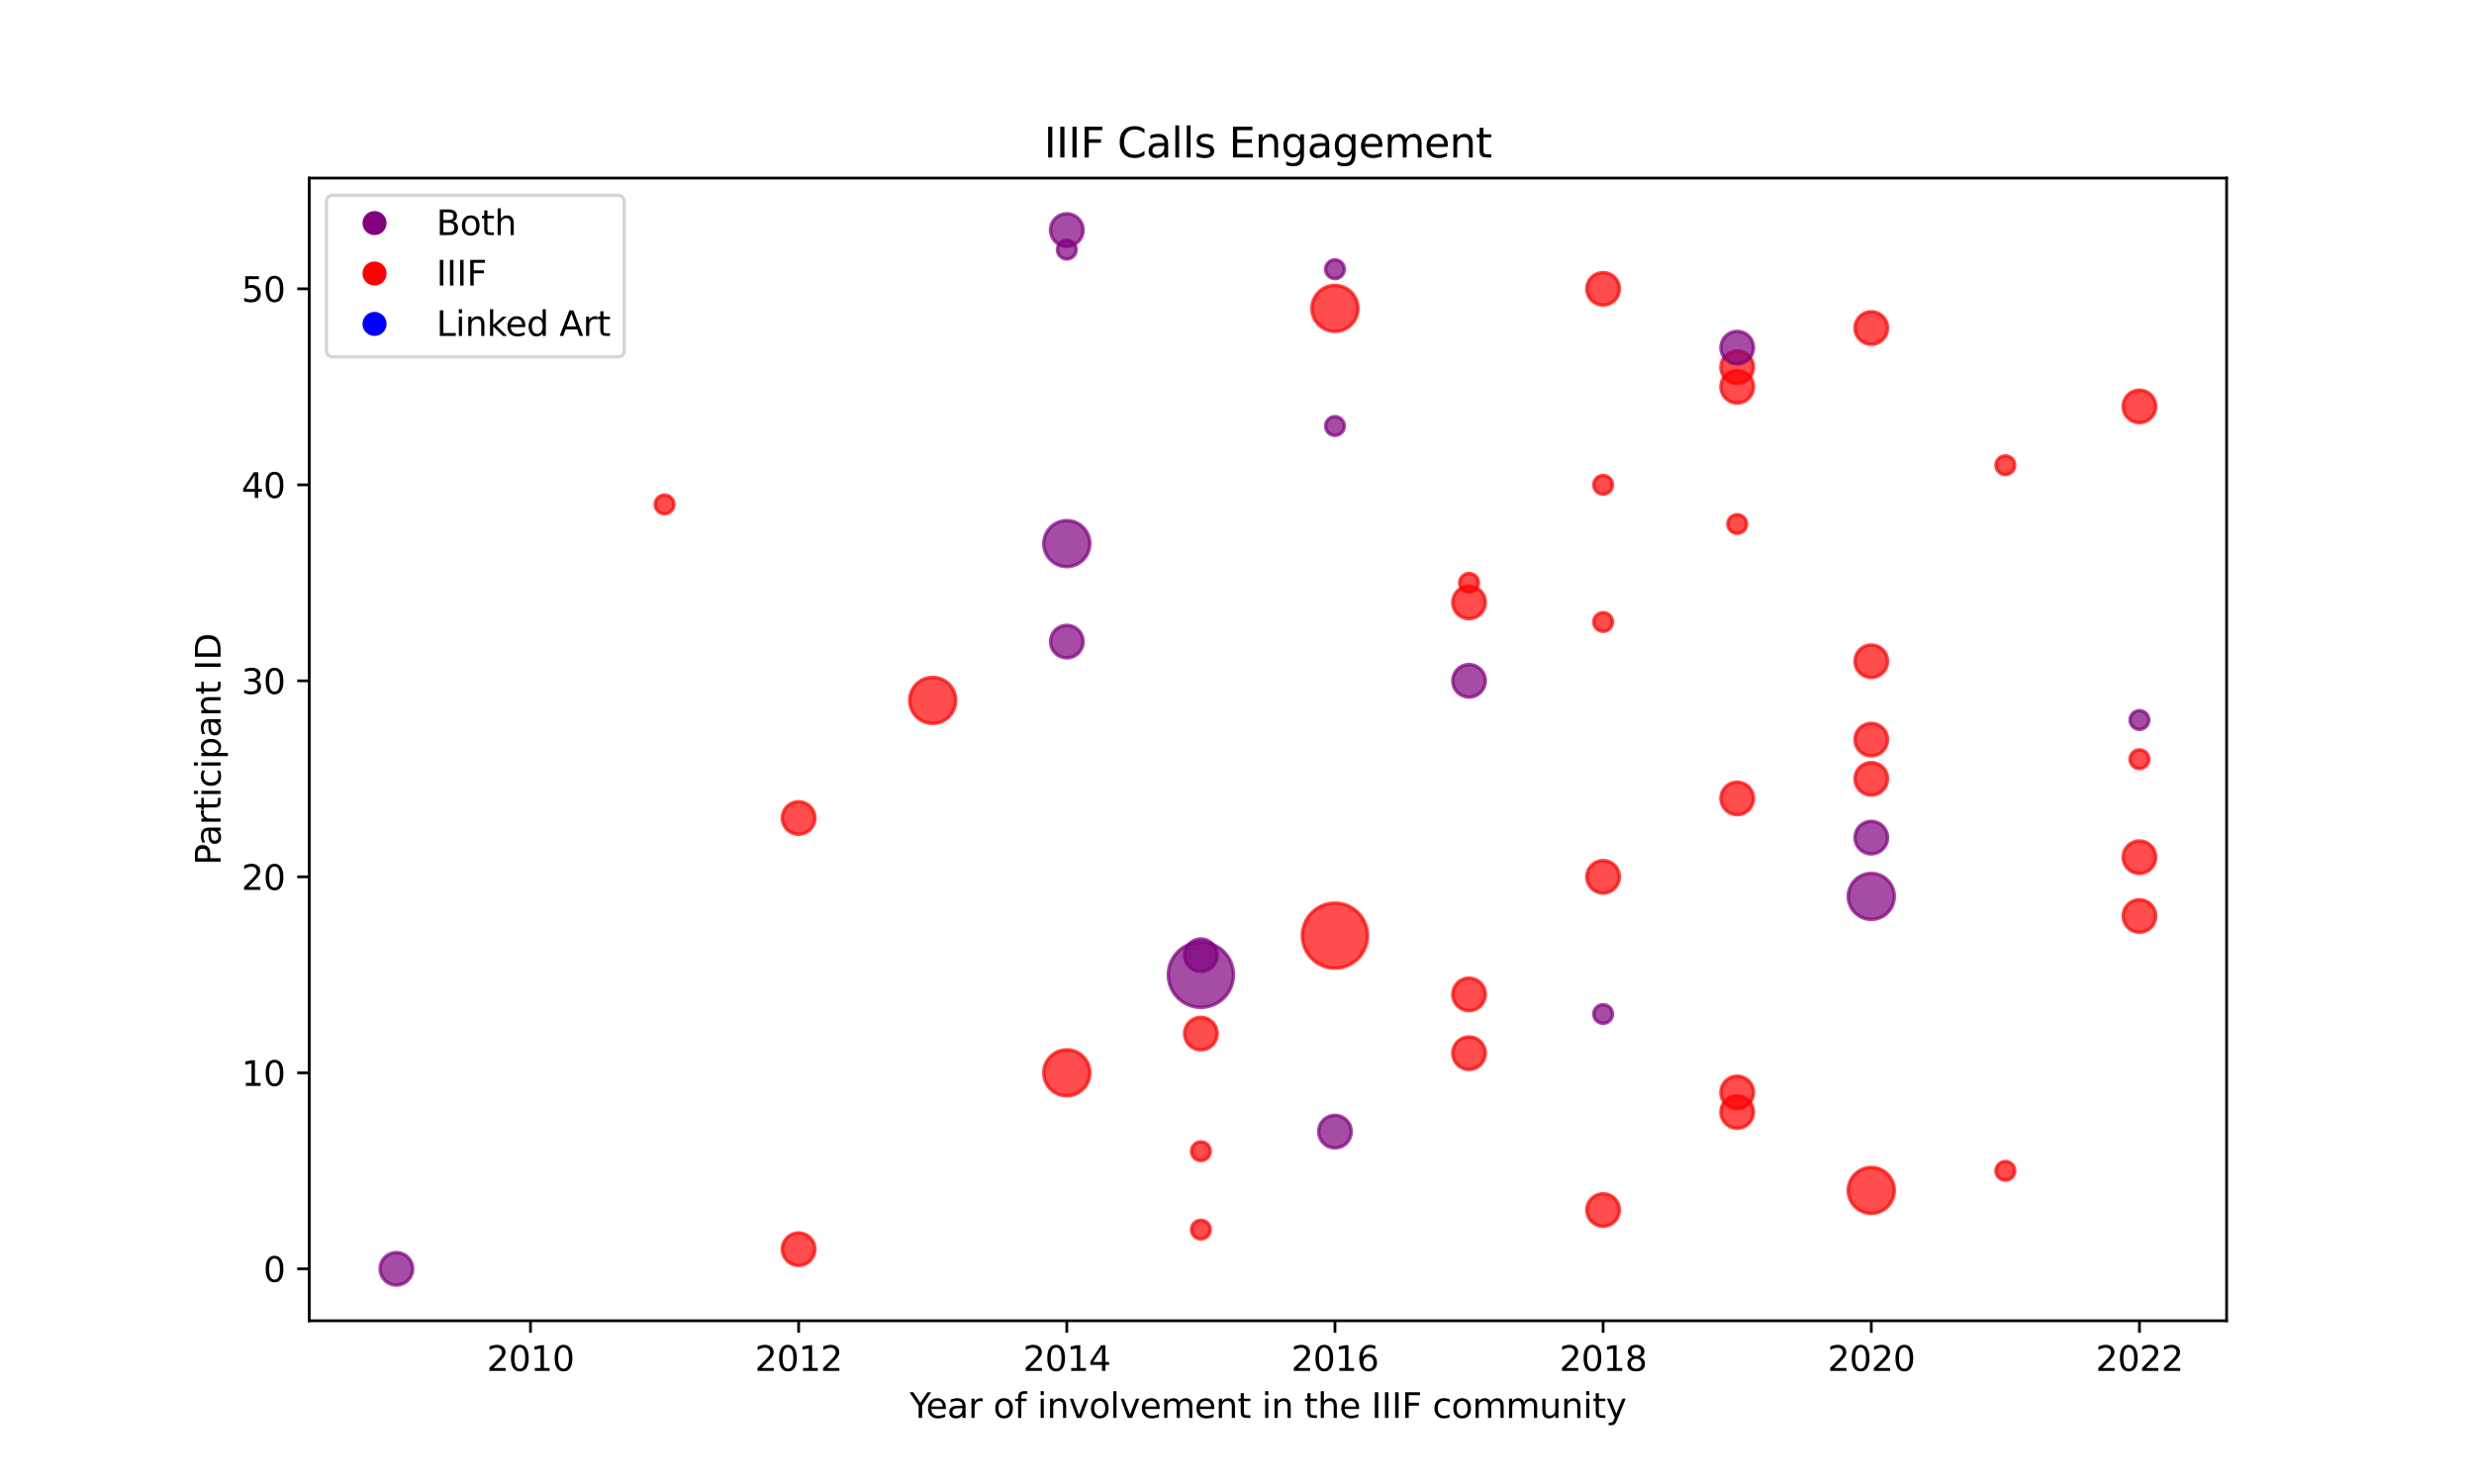 <?xml version="1.0" encoding="utf-8" standalone="no"?>
<!DOCTYPE svg PUBLIC "-//W3C//DTD SVG 1.1//EN"
  "http://www.w3.org/Graphics/SVG/1.1/DTD/svg11.dtd">
<svg xmlns:xlink="http://www.w3.org/1999/xlink" width="720pt" height="432pt" viewBox="0 0 720 432" xmlns="http://www.w3.org/2000/svg" version="1.1">
 <defs>
  <style type="text/css">*{stroke-linejoin: round; stroke-linecap: butt}</style>
 </defs>
 <g id="figure_1">
  <g id="patch_1">
   <path d="M 0 432 
L 720 432 
L 720 0 
L 0 0 
z
" style="fill: #ffffff"/>
  </g>
  <g id="axes_1">
   <g id="patch_2">
    <path d="M 90 384.48 
L 648 384.48 
L 648 51.84 
L 90 51.84 
z
" style="fill: #ffffff"/>
   </g>
   <g id="PathCollection_1">
    <path d="M 115.364 374.103 
C 116.622 374.103 117.828 373.604 118.718 372.714 
C 119.607 371.825 120.107 370.618 120.107 369.36 
C 120.107 368.102 119.607 366.895 118.718 366.006 
C 117.828 365.116 116.622 364.617 115.364 364.617 
C 114.106 364.617 112.899 365.116 112.01 366.006 
C 111.12 366.895 110.62 368.102 110.62 369.36 
C 110.62 370.618 111.12 371.825 112.01 372.714 
C 112.899 373.604 114.106 374.103 115.364 374.103 
z
" clip-path="url(#p265f039393)" style="fill: #800080; fill-opacity: 0.7; stroke: #800080; stroke-opacity: 0.7"/>
    <path d="M 232.427 368.398 
C 233.685 368.398 234.891 367.898 235.781 367.008 
C 236.67 366.119 237.17 364.912 237.17 363.654 
C 237.17 362.396 236.67 361.19 235.781 360.3 
C 234.891 359.411 233.685 358.911 232.427 358.911 
C 231.169 358.911 229.962 359.411 229.072 360.3 
C 228.183 361.19 227.683 362.396 227.683 363.654 
C 227.683 364.912 228.183 366.119 229.072 367.008 
C 229.962 367.898 231.169 368.398 232.427 368.398 
z
" clip-path="url(#p265f039393)" style="fill: #ff0000; fill-opacity: 0.7; stroke: #ff0000; stroke-opacity: 0.7"/>
    <path d="M 349.49 360.687 
C 350.216 360.687 350.912 360.399 351.426 359.885 
C 351.94 359.372 352.228 358.675 352.228 357.949 
C 352.228 357.222 351.94 356.526 351.426 356.012 
C 350.912 355.499 350.216 355.21 349.49 355.21 
C 348.763 355.21 348.067 355.499 347.553 356.012 
C 347.039 356.526 346.751 357.222 346.751 357.949 
C 346.751 358.675 347.039 359.372 347.553 359.885 
C 348.067 360.399 348.763 360.687 349.49 360.687 
z
" clip-path="url(#p265f039393)" style="fill: #ff0000; fill-opacity: 0.7; stroke: #ff0000; stroke-opacity: 0.7"/>
    <path d="M 466.552 356.986 
C 467.81 356.986 469.017 356.487 469.907 355.597 
C 470.796 354.708 471.296 353.501 471.296 352.243 
C 471.296 350.985 470.796 349.778 469.907 348.889 
C 469.017 347.999 467.81 347.5 466.552 347.5 
C 465.294 347.5 464.088 347.999 463.198 348.889 
C 462.309 349.778 461.809 350.985 461.809 352.243 
C 461.809 353.501 462.309 354.708 463.198 355.597 
C 464.088 356.487 465.294 356.986 466.552 356.986 
z
" clip-path="url(#p265f039393)" style="fill: #ff0000; fill-opacity: 0.7; stroke: #ff0000; stroke-opacity: 0.7"/>
    <path d="M 544.594 353.246 
C 546.373 353.246 548.08 352.539 549.338 351.281 
C 550.596 350.023 551.303 348.316 551.303 346.537 
C 551.303 344.758 550.596 343.052 549.338 341.794 
C 548.08 340.536 546.373 339.829 544.594 339.829 
C 542.815 339.829 541.109 340.536 539.851 341.794 
C 538.593 343.052 537.886 344.758 537.886 346.537 
C 537.886 348.316 538.593 350.023 539.851 351.281 
C 541.109 352.539 542.815 353.246 544.594 353.246 
z
" clip-path="url(#p265f039393)" style="fill: #ff0000; fill-opacity: 0.7; stroke: #ff0000; stroke-opacity: 0.7"/>
    <path d="M 583.615 343.57 
C 584.342 343.57 585.038 343.282 585.552 342.768 
C 586.065 342.255 586.354 341.558 586.354 340.832 
C 586.354 340.105 586.065 339.409 585.552 338.895 
C 585.038 338.382 584.342 338.093 583.615 338.093 
C 582.889 338.093 582.192 338.382 581.679 338.895 
C 581.165 339.409 580.877 340.105 580.877 340.832 
C 580.877 341.558 581.165 342.255 581.679 342.768 
C 582.192 343.282 582.889 343.57 583.615 343.57 
z
" clip-path="url(#p265f039393)" style="fill: #ff0000; fill-opacity: 0.7; stroke: #ff0000; stroke-opacity: 0.7"/>
    <path d="M 349.49 337.865 
C 350.216 337.865 350.912 337.576 351.426 337.063 
C 351.94 336.549 352.228 335.852 352.228 335.126 
C 352.228 334.4 351.94 333.703 351.426 333.19 
C 350.912 332.676 350.216 332.387 349.49 332.387 
C 348.763 332.387 348.067 332.676 347.553 333.19 
C 347.039 333.703 346.751 334.4 346.751 335.126 
C 346.751 335.852 347.039 336.549 347.553 337.063 
C 348.067 337.576 348.763 337.865 349.49 337.865 
z
" clip-path="url(#p265f039393)" style="fill: #ff0000; fill-opacity: 0.7; stroke: #ff0000; stroke-opacity: 0.7"/>
    <path d="M 388.51 334.164 
C 389.768 334.164 390.975 333.664 391.865 332.774 
C 392.754 331.885 393.254 330.678 393.254 329.42 
C 393.254 328.162 392.754 326.956 391.865 326.066 
C 390.975 325.177 389.768 324.677 388.51 324.677 
C 387.253 324.677 386.046 325.177 385.156 326.066 
C 384.267 326.956 383.767 328.162 383.767 329.42 
C 383.767 330.678 384.267 331.885 385.156 332.774 
C 386.046 333.664 387.253 334.164 388.51 334.164 
z
" clip-path="url(#p265f039393)" style="fill: #800080; fill-opacity: 0.7; stroke: #800080; stroke-opacity: 0.7"/>
    <path d="M 505.573 328.458 
C 506.831 328.458 508.038 327.958 508.928 327.069 
C 509.817 326.179 510.317 324.973 510.317 323.715 
C 510.317 322.457 509.817 321.25 508.928 320.361 
C 508.038 319.471 506.831 318.971 505.573 318.971 
C 504.315 318.971 503.109 319.471 502.219 320.361 
C 501.33 321.25 500.83 322.457 500.83 323.715 
C 500.83 324.973 501.33 326.179 502.219 327.069 
C 503.109 327.958 504.315 328.458 505.573 328.458 
z
" clip-path="url(#p265f039393)" style="fill: #ff0000; fill-opacity: 0.7; stroke: #ff0000; stroke-opacity: 0.7"/>
    <path d="M 505.573 322.752 
C 506.831 322.752 508.038 322.253 508.928 321.363 
C 509.817 320.474 510.317 319.267 510.317 318.009 
C 510.317 316.751 509.817 315.544 508.928 314.655 
C 508.038 313.765 506.831 313.266 505.573 313.266 
C 504.315 313.266 503.109 313.765 502.219 314.655 
C 501.33 315.544 500.83 316.751 500.83 318.009 
C 500.83 319.267 501.33 320.474 502.219 321.363 
C 503.109 322.253 504.315 322.752 505.573 322.752 
z
" clip-path="url(#p265f039393)" style="fill: #ff0000; fill-opacity: 0.7; stroke: #ff0000; stroke-opacity: 0.7"/>
    <path d="M 310.469 319.012 
C 312.248 319.012 313.954 318.305 315.212 317.047 
C 316.47 315.789 317.177 314.082 317.177 312.303 
C 317.177 310.524 316.47 308.818 315.212 307.56 
C 313.954 306.302 312.248 305.595 310.469 305.595 
C 308.689 305.595 306.983 306.302 305.725 307.56 
C 304.467 308.818 303.76 310.524 303.76 312.303 
C 303.76 314.082 304.467 315.789 305.725 317.047 
C 306.983 318.305 308.689 319.012 310.469 319.012 
z
" clip-path="url(#p265f039393)" style="fill: #ff0000; fill-opacity: 0.7; stroke: #ff0000; stroke-opacity: 0.7"/>
    <path d="M 427.531 311.341 
C 428.789 311.341 429.996 310.841 430.886 309.952 
C 431.775 309.062 432.275 307.856 432.275 306.598 
C 432.275 305.34 431.775 304.133 430.886 303.244 
C 429.996 302.354 428.789 301.854 427.531 301.854 
C 426.274 301.854 425.067 302.354 424.177 303.244 
C 423.288 304.133 422.788 305.34 422.788 306.598 
C 422.788 307.856 423.288 309.062 424.177 309.952 
C 425.067 310.841 426.274 311.341 427.531 311.341 
z
" clip-path="url(#p265f039393)" style="fill: #ff0000; fill-opacity: 0.7; stroke: #ff0000; stroke-opacity: 0.7"/>
    <path d="M 349.49 305.635 
C 350.747 305.635 351.954 305.136 352.844 304.246 
C 353.733 303.357 354.233 302.15 354.233 300.892 
C 354.233 299.634 353.733 298.427 352.844 297.538 
C 351.954 296.648 350.747 296.149 349.49 296.149 
C 348.232 296.149 347.025 296.648 346.135 297.538 
C 345.246 298.427 344.746 299.634 344.746 300.892 
C 344.746 302.15 345.246 303.357 346.135 304.246 
C 347.025 305.136 348.232 305.635 349.49 305.635 
z
" clip-path="url(#p265f039393)" style="fill: #ff0000; fill-opacity: 0.7; stroke: #ff0000; stroke-opacity: 0.7"/>
    <path d="M 466.552 297.925 
C 467.279 297.925 467.975 297.636 468.489 297.123 
C 469.003 296.609 469.291 295.913 469.291 295.186 
C 469.291 294.46 469.003 293.763 468.489 293.25 
C 467.975 292.736 467.279 292.448 466.552 292.448 
C 465.826 292.448 465.13 292.736 464.616 293.25 
C 464.102 293.763 463.814 294.46 463.814 295.186 
C 463.814 295.913 464.102 296.609 464.616 297.123 
C 465.13 297.636 465.826 297.925 466.552 297.925 
z
" clip-path="url(#p265f039393)" style="fill: #800080; fill-opacity: 0.7; stroke: #800080; stroke-opacity: 0.7"/>
    <path d="M 427.531 294.224 
C 428.789 294.224 429.996 293.724 430.886 292.835 
C 431.775 291.945 432.275 290.739 432.275 289.481 
C 432.275 288.223 431.775 287.016 430.886 286.127 
C 429.996 285.237 428.789 284.737 427.531 284.737 
C 426.274 284.737 425.067 285.237 424.177 286.127 
C 423.288 287.016 422.788 288.223 422.788 289.481 
C 422.788 290.739 423.288 291.945 424.177 292.835 
C 425.067 293.724 426.274 294.224 427.531 294.224 
z
" clip-path="url(#p265f039393)" style="fill: #ff0000; fill-opacity: 0.7; stroke: #ff0000; stroke-opacity: 0.7"/>
    <path d="M 349.49 293.262 
C 352.005 293.262 354.419 292.262 356.198 290.483 
C 357.977 288.704 358.976 286.291 358.976 283.775 
C 358.976 281.259 357.977 278.846 356.198 277.067 
C 354.419 275.288 352.005 274.288 349.49 274.288 
C 346.974 274.288 344.56 275.288 342.781 277.067 
C 341.002 278.846 340.003 281.259 340.003 283.775 
C 340.003 286.291 341.002 288.704 342.781 290.483 
C 344.56 292.262 346.974 293.262 349.49 293.262 
z
" clip-path="url(#p265f039393)" style="fill: #800080; fill-opacity: 0.7; stroke: #800080; stroke-opacity: 0.7"/>
    <path d="M 349.49 282.813 
C 350.747 282.813 351.954 282.313 352.844 281.424 
C 353.733 280.534 354.233 279.327 354.233 278.069 
C 354.233 276.811 353.733 275.605 352.844 274.715 
C 351.954 273.826 350.747 273.326 349.49 273.326 
C 348.232 273.326 347.025 273.826 346.135 274.715 
C 345.246 275.605 344.746 276.811 344.746 278.069 
C 344.746 279.327 345.246 280.534 346.135 281.424 
C 347.025 282.313 348.232 282.813 349.49 282.813 
z
" clip-path="url(#p265f039393)" style="fill: #800080; fill-opacity: 0.7; stroke: #800080; stroke-opacity: 0.7"/>
    <path d="M 388.51 281.851 
C 391.026 281.851 393.44 280.851 395.219 279.072 
C 396.998 277.293 397.997 274.88 397.997 272.364 
C 397.997 269.848 396.998 267.435 395.219 265.656 
C 393.44 263.877 391.026 262.877 388.51 262.877 
C 385.995 262.877 383.581 263.877 381.802 265.656 
C 380.023 267.435 379.024 269.848 379.024 272.364 
C 379.024 274.88 380.023 277.293 381.802 279.072 
C 383.581 280.851 385.995 281.851 388.51 281.851 
z
" clip-path="url(#p265f039393)" style="fill: #ff0000; fill-opacity: 0.7; stroke: #ff0000; stroke-opacity: 0.7"/>
    <path d="M 622.636 271.402 
C 623.894 271.402 625.101 270.902 625.99 270.012 
C 626.88 269.123 627.38 267.916 627.38 266.658 
C 627.38 265.4 626.88 264.194 625.99 263.304 
C 625.101 262.414 623.894 261.915 622.636 261.915 
C 621.378 261.915 620.172 262.414 619.282 263.304 
C 618.393 264.194 617.893 265.4 617.893 266.658 
C 617.893 267.916 618.393 269.123 619.282 270.012 
C 620.172 270.902 621.378 271.402 622.636 271.402 
z
" clip-path="url(#p265f039393)" style="fill: #ff0000; fill-opacity: 0.7; stroke: #ff0000; stroke-opacity: 0.7"/>
    <path d="M 544.594 267.661 
C 546.373 267.661 548.08 266.954 549.338 265.696 
C 550.596 264.438 551.303 262.731 551.303 260.952 
C 551.303 259.173 550.596 257.467 549.338 256.209 
C 548.08 254.951 546.373 254.244 544.594 254.244 
C 542.815 254.244 541.109 254.951 539.851 256.209 
C 538.593 257.467 537.886 259.173 537.886 260.952 
C 537.886 262.731 538.593 264.438 539.851 265.696 
C 541.109 266.954 542.815 267.661 544.594 267.661 
z
" clip-path="url(#p265f039393)" style="fill: #800080; fill-opacity: 0.7; stroke: #800080; stroke-opacity: 0.7"/>
    <path d="M 466.552 259.99 
C 467.81 259.99 469.017 259.49 469.907 258.601 
C 470.796 257.711 471.296 256.505 471.296 255.247 
C 471.296 253.989 470.796 252.782 469.907 251.893 
C 469.017 251.003 467.81 250.503 466.552 250.503 
C 465.294 250.503 464.088 251.003 463.198 251.893 
C 462.309 252.782 461.809 253.989 461.809 255.247 
C 461.809 256.505 462.309 257.711 463.198 258.601 
C 464.088 259.49 465.294 259.99 466.552 259.99 
z
" clip-path="url(#p265f039393)" style="fill: #ff0000; fill-opacity: 0.7; stroke: #ff0000; stroke-opacity: 0.7"/>
    <path d="M 622.636 254.285 
C 623.894 254.285 625.101 253.785 625.99 252.895 
C 626.88 252.006 627.38 250.799 627.38 249.541 
C 627.38 248.283 626.88 247.077 625.99 246.187 
C 625.101 245.298 623.894 244.798 622.636 244.798 
C 621.378 244.798 620.172 245.298 619.282 246.187 
C 618.393 247.077 617.893 248.283 617.893 249.541 
C 617.893 250.799 618.393 252.006 619.282 252.895 
C 620.172 253.785 621.378 254.285 622.636 254.285 
z
" clip-path="url(#p265f039393)" style="fill: #ff0000; fill-opacity: 0.7; stroke: #ff0000; stroke-opacity: 0.7"/>
    <path d="M 544.594 248.579 
C 545.852 248.579 547.059 248.079 547.949 247.19 
C 548.838 246.3 549.338 245.093 549.338 243.835 
C 549.338 242.578 548.838 241.371 547.949 240.481 
C 547.059 239.592 545.852 239.092 544.594 239.092 
C 543.336 239.092 542.13 239.592 541.24 240.481 
C 540.351 241.371 539.851 242.578 539.851 243.835 
C 539.851 245.093 540.351 246.3 541.24 247.19 
C 542.13 248.079 543.336 248.579 544.594 248.579 
z
" clip-path="url(#p265f039393)" style="fill: #800080; fill-opacity: 0.7; stroke: #800080; stroke-opacity: 0.7"/>
    <path d="M 232.427 242.873 
C 233.685 242.873 234.891 242.373 235.781 241.484 
C 236.67 240.594 237.17 239.388 237.17 238.13 
C 237.17 236.872 236.67 235.665 235.781 234.776 
C 234.891 233.886 233.685 233.386 232.427 233.386 
C 231.169 233.386 229.962 233.886 229.072 234.776 
C 228.183 235.665 227.683 236.872 227.683 238.13 
C 227.683 239.388 228.183 240.594 229.072 241.484 
C 229.962 242.373 231.169 242.873 232.427 242.873 
z
" clip-path="url(#p265f039393)" style="fill: #ff0000; fill-opacity: 0.7; stroke: #ff0000; stroke-opacity: 0.7"/>
    <path d="M 505.573 237.168 
C 506.831 237.168 508.038 236.668 508.928 235.778 
C 509.817 234.889 510.317 233.682 510.317 232.424 
C 510.317 231.166 509.817 229.96 508.928 229.07 
C 508.038 228.181 506.831 227.681 505.573 227.681 
C 504.315 227.681 503.109 228.181 502.219 229.07 
C 501.33 229.96 500.83 231.166 500.83 232.424 
C 500.83 233.682 501.33 234.889 502.219 235.778 
C 503.109 236.668 504.315 237.168 505.573 237.168 
z
" clip-path="url(#p265f039393)" style="fill: #ff0000; fill-opacity: 0.7; stroke: #ff0000; stroke-opacity: 0.7"/>
    <path d="M 544.594 231.462 
C 545.852 231.462 547.059 230.962 547.949 230.073 
C 548.838 229.183 549.338 227.976 549.338 226.718 
C 549.338 225.461 548.838 224.254 547.949 223.364 
C 547.059 222.475 545.852 221.975 544.594 221.975 
C 543.336 221.975 542.13 222.475 541.24 223.364 
C 540.351 224.254 539.851 225.461 539.851 226.718 
C 539.851 227.976 540.351 229.183 541.24 230.073 
C 542.13 230.962 543.336 231.462 544.594 231.462 
z
" clip-path="url(#p265f039393)" style="fill: #ff0000; fill-opacity: 0.7; stroke: #ff0000; stroke-opacity: 0.7"/>
    <path d="M 622.636 223.751 
C 623.363 223.751 624.059 223.463 624.573 222.949 
C 625.086 222.436 625.375 221.739 625.375 221.013 
C 625.375 220.287 625.086 219.59 624.573 219.076 
C 624.059 218.563 623.363 218.274 622.636 218.274 
C 621.91 218.274 621.213 218.563 620.7 219.076 
C 620.186 219.59 619.898 220.287 619.898 221.013 
C 619.898 221.739 620.186 222.436 620.7 222.949 
C 621.213 223.463 621.91 223.751 622.636 223.751 
z
" clip-path="url(#p265f039393)" style="fill: #ff0000; fill-opacity: 0.7; stroke: #ff0000; stroke-opacity: 0.7"/>
    <path d="M 544.594 220.051 
C 545.852 220.051 547.059 219.551 547.949 218.661 
C 548.838 217.772 549.338 216.565 549.338 215.307 
C 549.338 214.049 548.838 212.843 547.949 211.953 
C 547.059 211.064 545.852 210.564 544.594 210.564 
C 543.336 210.564 542.13 211.064 541.24 211.953 
C 540.351 212.843 539.851 214.049 539.851 215.307 
C 539.851 216.565 540.351 217.772 541.24 218.661 
C 542.13 219.551 543.336 220.051 544.594 220.051 
z
" clip-path="url(#p265f039393)" style="fill: #ff0000; fill-opacity: 0.7; stroke: #ff0000; stroke-opacity: 0.7"/>
    <path d="M 622.636 212.34 
C 623.363 212.34 624.059 212.052 624.573 211.538 
C 625.086 211.024 625.375 210.328 625.375 209.602 
C 625.375 208.875 625.086 208.179 624.573 207.665 
C 624.059 207.151 623.363 206.863 622.636 206.863 
C 621.91 206.863 621.213 207.151 620.7 207.665 
C 620.186 208.179 619.898 208.875 619.898 209.602 
C 619.898 210.328 620.186 211.024 620.7 211.538 
C 621.213 212.052 621.91 212.34 622.636 212.34 
z
" clip-path="url(#p265f039393)" style="fill: #800080; fill-opacity: 0.7; stroke: #800080; stroke-opacity: 0.7"/>
    <path d="M 271.448 210.604 
C 273.227 210.604 274.933 209.897 276.191 208.639 
C 277.449 207.381 278.156 205.675 278.156 203.896 
C 278.156 202.117 277.449 200.41 276.191 199.152 
C 274.933 197.894 273.227 197.188 271.448 197.188 
C 269.669 197.188 267.962 197.894 266.704 199.152 
C 265.446 200.41 264.739 202.117 264.739 203.896 
C 264.739 205.675 265.446 207.381 266.704 208.639 
C 267.962 209.897 269.669 210.604 271.448 210.604 
z
" clip-path="url(#p265f039393)" style="fill: #ff0000; fill-opacity: 0.7; stroke: #ff0000; stroke-opacity: 0.7"/>
    <path d="M 427.531 202.934 
C 428.789 202.934 429.996 202.434 430.886 201.544 
C 431.775 200.655 432.275 199.448 432.275 198.19 
C 432.275 196.932 431.775 195.726 430.886 194.836 
C 429.996 193.947 428.789 193.447 427.531 193.447 
C 426.274 193.447 425.067 193.947 424.177 194.836 
C 423.288 195.726 422.788 196.932 422.788 198.19 
C 422.788 199.448 423.288 200.655 424.177 201.544 
C 425.067 202.434 426.274 202.934 427.531 202.934 
z
" clip-path="url(#p265f039393)" style="fill: #800080; fill-opacity: 0.7; stroke: #800080; stroke-opacity: 0.7"/>
    <path d="M 544.594 197.228 
C 545.852 197.228 547.059 196.728 547.949 195.839 
C 548.838 194.949 549.338 193.742 549.338 192.485 
C 549.338 191.227 548.838 190.02 547.949 189.13 
C 547.059 188.241 545.852 187.741 544.594 187.741 
C 543.336 187.741 542.13 188.241 541.24 189.13 
C 540.351 190.02 539.851 191.227 539.851 192.485 
C 539.851 193.742 540.351 194.949 541.24 195.839 
C 542.13 196.728 543.336 197.228 544.594 197.228 
z
" clip-path="url(#p265f039393)" style="fill: #ff0000; fill-opacity: 0.7; stroke: #ff0000; stroke-opacity: 0.7"/>
    <path d="M 310.469 191.522 
C 311.726 191.522 312.933 191.022 313.823 190.133 
C 314.712 189.243 315.212 188.037 315.212 186.779 
C 315.212 185.521 314.712 184.314 313.823 183.425 
C 312.933 182.535 311.726 182.035 310.469 182.035 
C 309.211 182.035 308.004 182.535 307.114 183.425 
C 306.225 184.314 305.725 185.521 305.725 186.779 
C 305.725 188.037 306.225 189.243 307.114 190.133 
C 308.004 191.022 309.211 191.522 310.469 191.522 
z
" clip-path="url(#p265f039393)" style="fill: #800080; fill-opacity: 0.7; stroke: #800080; stroke-opacity: 0.7"/>
    <path d="M 466.552 183.812 
C 467.279 183.812 467.975 183.523 468.489 183.01 
C 469.003 182.496 469.291 181.799 469.291 181.073 
C 469.291 180.347 469.003 179.65 468.489 179.137 
C 467.975 178.623 467.279 178.335 466.552 178.335 
C 465.826 178.335 465.13 178.623 464.616 179.137 
C 464.102 179.65 463.814 180.347 463.814 181.073 
C 463.814 181.799 464.102 182.496 464.616 183.01 
C 465.13 183.523 465.826 183.812 466.552 183.812 
z
" clip-path="url(#p265f039393)" style="fill: #ff0000; fill-opacity: 0.7; stroke: #ff0000; stroke-opacity: 0.7"/>
    <path d="M 427.531 180.111 
C 428.789 180.111 429.996 179.611 430.886 178.722 
C 431.775 177.832 432.275 176.626 432.275 175.368 
C 432.275 174.11 431.775 172.903 430.886 172.013 
C 429.996 171.124 428.789 170.624 427.531 170.624 
C 426.274 170.624 425.067 171.124 424.177 172.013 
C 423.288 172.903 422.788 174.11 422.788 175.368 
C 422.788 176.626 423.288 177.832 424.177 178.722 
C 425.067 179.611 426.274 180.111 427.531 180.111 
z
" clip-path="url(#p265f039393)" style="fill: #ff0000; fill-opacity: 0.7; stroke: #ff0000; stroke-opacity: 0.7"/>
    <path d="M 427.531 172.4 
C 428.258 172.4 428.954 172.112 429.468 171.598 
C 429.982 171.085 430.27 170.388 430.27 169.662 
C 430.27 168.936 429.982 168.239 429.468 167.725 
C 428.954 167.212 428.258 166.923 427.531 166.923 
C 426.805 166.923 426.109 167.212 425.595 167.725 
C 425.081 168.239 424.793 168.936 424.793 169.662 
C 424.793 170.388 425.081 171.085 425.595 171.598 
C 426.109 172.112 426.805 172.4 427.531 172.4 
z
" clip-path="url(#p265f039393)" style="fill: #ff0000; fill-opacity: 0.7; stroke: #ff0000; stroke-opacity: 0.7"/>
    <path d="M 310.469 164.959 
C 312.248 164.959 313.954 164.252 315.212 162.994 
C 316.47 161.736 317.177 160.03 317.177 158.251 
C 317.177 156.472 316.47 154.765 315.212 153.507 
C 313.954 152.249 312.248 151.542 310.469 151.542 
C 308.689 151.542 306.983 152.249 305.725 153.507 
C 304.467 154.765 303.76 156.472 303.76 158.251 
C 303.76 160.03 304.467 161.736 305.725 162.994 
C 306.983 164.252 308.689 164.959 310.469 164.959 
z
" clip-path="url(#p265f039393)" style="fill: #800080; fill-opacity: 0.7; stroke: #800080; stroke-opacity: 0.7"/>
    <path d="M 505.573 155.284 
C 506.3 155.284 506.996 154.995 507.51 154.481 
C 508.023 153.968 508.312 153.271 508.312 152.545 
C 508.312 151.819 508.023 151.122 507.51 150.608 
C 506.996 150.095 506.3 149.806 505.573 149.806 
C 504.847 149.806 504.15 150.095 503.637 150.608 
C 503.123 151.122 502.835 151.819 502.835 152.545 
C 502.835 153.271 503.123 153.968 503.637 154.481 
C 504.15 154.995 504.847 155.284 505.573 155.284 
z
" clip-path="url(#p265f039393)" style="fill: #ff0000; fill-opacity: 0.7; stroke: #ff0000; stroke-opacity: 0.7"/>
    <path d="M 193.406 149.578 
C 194.132 149.578 194.829 149.289 195.342 148.776 
C 195.856 148.262 196.144 147.566 196.144 146.839 
C 196.144 146.113 195.856 145.416 195.342 144.903 
C 194.829 144.389 194.132 144.101 193.406 144.101 
C 192.679 144.101 191.983 144.389 191.469 144.903 
C 190.956 145.416 190.667 146.113 190.667 146.839 
C 190.667 147.566 190.956 148.262 191.469 148.776 
C 191.983 149.289 192.679 149.578 193.406 149.578 
z
" clip-path="url(#p265f039393)" style="fill: #ff0000; fill-opacity: 0.7; stroke: #ff0000; stroke-opacity: 0.7"/>
    <path d="M 466.552 143.872 
C 467.279 143.872 467.975 143.584 468.489 143.07 
C 469.003 142.557 469.291 141.86 469.291 141.134 
C 469.291 140.407 469.003 139.711 468.489 139.197 
C 467.975 138.684 467.279 138.395 466.552 138.395 
C 465.826 138.395 465.13 138.684 464.616 139.197 
C 464.102 139.711 463.814 140.407 463.814 141.134 
C 463.814 141.86 464.102 142.557 464.616 143.07 
C 465.13 143.584 465.826 143.872 466.552 143.872 
z
" clip-path="url(#p265f039393)" style="fill: #ff0000; fill-opacity: 0.7; stroke: #ff0000; stroke-opacity: 0.7"/>
    <path d="M 583.615 138.167 
C 584.342 138.167 585.038 137.878 585.552 137.364 
C 586.065 136.851 586.354 136.154 586.354 135.428 
C 586.354 134.702 586.065 134.005 585.552 133.491 
C 585.038 132.978 584.342 132.689 583.615 132.689 
C 582.889 132.689 582.192 132.978 581.679 133.491 
C 581.165 134.005 580.877 134.702 580.877 135.428 
C 580.877 136.154 581.165 136.851 581.679 137.364 
C 582.192 137.878 582.889 138.167 583.615 138.167 
z
" clip-path="url(#p265f039393)" style="fill: #ff0000; fill-opacity: 0.7; stroke: #ff0000; stroke-opacity: 0.7"/>
    <path d="M 388.51 126.755 
C 389.237 126.755 389.933 126.467 390.447 125.953 
C 390.961 125.44 391.249 124.743 391.249 124.017 
C 391.249 123.29 390.961 122.594 390.447 122.08 
C 389.933 121.567 389.237 121.278 388.51 121.278 
C 387.784 121.278 387.088 121.567 386.574 122.08 
C 386.06 122.594 385.772 123.29 385.772 124.017 
C 385.772 124.743 386.06 125.44 386.574 125.953 
C 387.088 126.467 387.784 126.755 388.51 126.755 
z
" clip-path="url(#p265f039393)" style="fill: #800080; fill-opacity: 0.7; stroke: #800080; stroke-opacity: 0.7"/>
    <path d="M 622.636 123.054 
C 623.894 123.054 625.101 122.555 625.99 121.665 
C 626.88 120.776 627.38 119.569 627.38 118.311 
C 627.38 117.053 626.88 115.846 625.99 114.957 
C 625.101 114.067 623.894 113.568 622.636 113.568 
C 621.378 113.568 620.172 114.067 619.282 114.957 
C 618.393 115.846 617.893 117.053 617.893 118.311 
C 617.893 119.569 618.393 120.776 619.282 121.665 
C 620.172 122.555 621.378 123.054 622.636 123.054 
z
" clip-path="url(#p265f039393)" style="fill: #ff0000; fill-opacity: 0.7; stroke: #ff0000; stroke-opacity: 0.7"/>
    <path d="M 505.573 117.349 
C 506.831 117.349 508.038 116.849 508.928 115.959 
C 509.817 115.07 510.317 113.863 510.317 112.605 
C 510.317 111.347 509.817 110.141 508.928 109.251 
C 508.038 108.362 506.831 107.862 505.573 107.862 
C 504.315 107.862 503.109 108.362 502.219 109.251 
C 501.33 110.141 500.83 111.347 500.83 112.605 
C 500.83 113.863 501.33 115.07 502.219 115.959 
C 503.109 116.849 504.315 117.349 505.573 117.349 
z
" clip-path="url(#p265f039393)" style="fill: #ff0000; fill-opacity: 0.7; stroke: #ff0000; stroke-opacity: 0.7"/>
    <path d="M 505.573 111.643 
C 506.831 111.643 508.038 111.143 508.928 110.254 
C 509.817 109.364 510.317 108.158 510.317 106.9 
C 510.317 105.642 509.817 104.435 508.928 103.546 
C 508.038 102.656 506.831 102.156 505.573 102.156 
C 504.315 102.156 503.109 102.656 502.219 103.546 
C 501.33 104.435 500.83 105.642 500.83 106.9 
C 500.83 108.158 501.33 109.364 502.219 110.254 
C 503.109 111.143 504.315 111.643 505.573 111.643 
z
" clip-path="url(#p265f039393)" style="fill: #ff0000; fill-opacity: 0.7; stroke: #ff0000; stroke-opacity: 0.7"/>
    <path d="M 505.573 105.937 
C 506.831 105.937 508.038 105.438 508.928 104.548 
C 509.817 103.659 510.317 102.452 510.317 101.194 
C 510.317 99.936 509.817 98.729 508.928 97.84 
C 508.038 96.95 506.831 96.451 505.573 96.451 
C 504.315 96.451 503.109 96.95 502.219 97.84 
C 501.33 98.729 500.83 99.936 500.83 101.194 
C 500.83 102.452 501.33 103.659 502.219 104.548 
C 503.109 105.438 504.315 105.937 505.573 105.937 
z
" clip-path="url(#p265f039393)" style="fill: #800080; fill-opacity: 0.7; stroke: #800080; stroke-opacity: 0.7"/>
    <path d="M 544.594 100.232 
C 545.852 100.232 547.059 99.732 547.949 98.842 
C 548.838 97.953 549.338 96.746 549.338 95.488 
C 549.338 94.23 548.838 93.024 547.949 92.134 
C 547.059 91.245 545.852 90.745 544.594 90.745 
C 543.336 90.745 542.13 91.245 541.24 92.134 
C 540.351 93.024 539.851 94.23 539.851 95.488 
C 539.851 96.746 540.351 97.953 541.24 98.842 
C 542.13 99.732 543.336 100.232 544.594 100.232 
z
" clip-path="url(#p265f039393)" style="fill: #ff0000; fill-opacity: 0.7; stroke: #ff0000; stroke-opacity: 0.7"/>
    <path d="M 388.51 96.491 
C 390.29 96.491 391.996 95.784 393.254 94.526 
C 394.512 93.268 395.219 91.562 395.219 89.783 
C 395.219 88.004 394.512 86.297 393.254 85.039 
C 391.996 83.781 390.29 83.074 388.51 83.074 
C 386.731 83.074 385.025 83.781 383.767 85.039 
C 382.509 86.297 381.802 88.004 381.802 89.783 
C 381.802 91.562 382.509 93.268 383.767 94.526 
C 385.025 95.784 386.731 96.491 388.51 96.491 
z
" clip-path="url(#p265f039393)" style="fill: #ff0000; fill-opacity: 0.7; stroke: #ff0000; stroke-opacity: 0.7"/>
    <path d="M 466.552 88.82 
C 467.81 88.82 469.017 88.321 469.907 87.431 
C 470.796 86.542 471.296 85.335 471.296 84.077 
C 471.296 82.819 470.796 81.612 469.907 80.723 
C 469.017 79.833 467.81 79.334 466.552 79.334 
C 465.294 79.334 464.088 79.833 463.198 80.723 
C 462.309 81.612 461.809 82.819 461.809 84.077 
C 461.809 85.335 462.309 86.542 463.198 87.431 
C 464.088 88.321 465.294 88.82 466.552 88.82 
z
" clip-path="url(#p265f039393)" style="fill: #ff0000; fill-opacity: 0.7; stroke: #ff0000; stroke-opacity: 0.7"/>
    <path d="M 388.51 81.11 
C 389.237 81.11 389.933 80.821 390.447 80.308 
C 390.961 79.794 391.249 79.098 391.249 78.371 
C 391.249 77.645 390.961 76.948 390.447 76.435 
C 389.933 75.921 389.237 75.633 388.51 75.633 
C 387.784 75.633 387.088 75.921 386.574 76.435 
C 386.06 76.948 385.772 77.645 385.772 78.371 
C 385.772 79.098 386.06 79.794 386.574 80.308 
C 387.088 80.821 387.784 81.11 388.51 81.11 
z
" clip-path="url(#p265f039393)" style="fill: #800080; fill-opacity: 0.7; stroke: #800080; stroke-opacity: 0.7"/>
    <path d="M 310.469 75.404 
C 311.195 75.404 311.891 75.116 312.405 74.602 
C 312.919 74.089 313.207 73.392 313.207 72.666 
C 313.207 71.939 312.919 71.243 312.405 70.729 
C 311.891 70.216 311.195 69.927 310.469 69.927 
C 309.742 69.927 309.046 70.216 308.532 70.729 
C 308.018 71.243 307.73 71.939 307.73 72.666 
C 307.73 73.392 308.018 74.089 308.532 74.602 
C 309.046 75.116 309.742 75.404 310.469 75.404 
z
" clip-path="url(#p265f039393)" style="fill: #800080; fill-opacity: 0.7; stroke: #800080; stroke-opacity: 0.7"/>
    <path d="M 310.469 71.703 
C 311.726 71.703 312.933 71.204 313.823 70.314 
C 314.712 69.425 315.212 68.218 315.212 66.96 
C 315.212 65.702 314.712 64.495 313.823 63.606 
C 312.933 62.716 311.726 62.217 310.469 62.217 
C 309.211 62.217 308.004 62.716 307.114 63.606 
C 306.225 64.495 305.725 65.702 305.725 66.96 
C 305.725 68.218 306.225 69.425 307.114 70.314 
C 308.004 71.204 309.211 71.703 310.469 71.703 
z
" clip-path="url(#p265f039393)" style="fill: #800080; fill-opacity: 0.7; stroke: #800080; stroke-opacity: 0.7"/>
   </g>
   <g id="matplotlib.axis_1">
    <g id="xtick_1">
     <g id="line2d_1">
      <defs>
       <path id="m6191b32de0" d="M 0 0 
L 0 3.5 
" style="stroke: #000000; stroke-width: 0.8"/>
      </defs>
      <g>
       <use xlink:href="#m6191b32de0" x="154.385" y="384.48" style="stroke: #000000; stroke-width: 0.8"/>
      </g>
     </g>
     <g id="text_1">
      <!-- 2010 -->
      <g transform="translate(141.66 399.078)scale(0.1 -0.1)">
       <defs>
        <path id="DejaVuSans-32" d="M 1228 531 
L 3431 531 
L 3431 0 
L 469 0 
L 469 531 
Q 828 903 1448 1529 
Q 2069 2156 2228 2338 
Q 2531 2678 2651 2914 
Q 2772 3150 2772 3378 
Q 2772 3750 2511 3984 
Q 2250 4219 1831 4219 
Q 1534 4219 1204 4116 
Q 875 4013 500 3803 
L 500 4441 
Q 881 4594 1212 4672 
Q 1544 4750 1819 4750 
Q 2544 4750 2975 4387 
Q 3406 4025 3406 3419 
Q 3406 3131 3298 2873 
Q 3191 2616 2906 2266 
Q 2828 2175 2409 1742 
Q 1991 1309 1228 531 
z
" transform="scale(0.016)"/>
        <path id="DejaVuSans-30" d="M 2034 4250 
Q 1547 4250 1301 3770 
Q 1056 3291 1056 2328 
Q 1056 1369 1301 889 
Q 1547 409 2034 409 
Q 2525 409 2770 889 
Q 3016 1369 3016 2328 
Q 3016 3291 2770 3770 
Q 2525 4250 2034 4250 
z
M 2034 4750 
Q 2819 4750 3233 4129 
Q 3647 3509 3647 2328 
Q 3647 1150 3233 529 
Q 2819 -91 2034 -91 
Q 1250 -91 836 529 
Q 422 1150 422 2328 
Q 422 3509 836 4129 
Q 1250 4750 2034 4750 
z
" transform="scale(0.016)"/>
        <path id="DejaVuSans-31" d="M 794 531 
L 1825 531 
L 1825 4091 
L 703 3866 
L 703 4441 
L 1819 4666 
L 2450 4666 
L 2450 531 
L 3481 531 
L 3481 0 
L 794 0 
L 794 531 
z
" transform="scale(0.016)"/>
       </defs>
       <use xlink:href="#DejaVuSans-32"/>
       <use xlink:href="#DejaVuSans-30" x="63.623"/>
       <use xlink:href="#DejaVuSans-31" x="127.246"/>
       <use xlink:href="#DejaVuSans-30" x="190.869"/>
      </g>
     </g>
    </g>
    <g id="xtick_2">
     <g id="line2d_2">
      <g>
       <use xlink:href="#m6191b32de0" x="232.427" y="384.48" style="stroke: #000000; stroke-width: 0.8"/>
      </g>
     </g>
     <g id="text_2">
      <!-- 2012 -->
      <g transform="translate(219.702 399.078)scale(0.1 -0.1)">
       <use xlink:href="#DejaVuSans-32"/>
       <use xlink:href="#DejaVuSans-30" x="63.623"/>
       <use xlink:href="#DejaVuSans-31" x="127.246"/>
       <use xlink:href="#DejaVuSans-32" x="190.869"/>
      </g>
     </g>
    </g>
    <g id="xtick_3">
     <g id="line2d_3">
      <g>
       <use xlink:href="#m6191b32de0" x="310.469" y="384.48" style="stroke: #000000; stroke-width: 0.8"/>
      </g>
     </g>
     <g id="text_3">
      <!-- 2014 -->
      <g transform="translate(297.744 399.078)scale(0.1 -0.1)">
       <defs>
        <path id="DejaVuSans-34" d="M 2419 4116 
L 825 1625 
L 2419 1625 
L 2419 4116 
z
M 2253 4666 
L 3047 4666 
L 3047 1625 
L 3713 1625 
L 3713 1100 
L 3047 1100 
L 3047 0 
L 2419 0 
L 2419 1100 
L 313 1100 
L 313 1709 
L 2253 4666 
z
" transform="scale(0.016)"/>
       </defs>
       <use xlink:href="#DejaVuSans-32"/>
       <use xlink:href="#DejaVuSans-30" x="63.623"/>
       <use xlink:href="#DejaVuSans-31" x="127.246"/>
       <use xlink:href="#DejaVuSans-34" x="190.869"/>
      </g>
     </g>
    </g>
    <g id="xtick_4">
     <g id="line2d_4">
      <g>
       <use xlink:href="#m6191b32de0" x="388.51" y="384.48" style="stroke: #000000; stroke-width: 0.8"/>
      </g>
     </g>
     <g id="text_4">
      <!-- 2016 -->
      <g transform="translate(375.785 399.078)scale(0.1 -0.1)">
       <defs>
        <path id="DejaVuSans-36" d="M 2113 2584 
Q 1688 2584 1439 2293 
Q 1191 2003 1191 1497 
Q 1191 994 1439 701 
Q 1688 409 2113 409 
Q 2538 409 2786 701 
Q 3034 994 3034 1497 
Q 3034 2003 2786 2293 
Q 2538 2584 2113 2584 
z
M 3366 4563 
L 3366 3988 
Q 3128 4100 2886 4159 
Q 2644 4219 2406 4219 
Q 1781 4219 1451 3797 
Q 1122 3375 1075 2522 
Q 1259 2794 1537 2939 
Q 1816 3084 2150 3084 
Q 2853 3084 3261 2657 
Q 3669 2231 3669 1497 
Q 3669 778 3244 343 
Q 2819 -91 2113 -91 
Q 1303 -91 875 529 
Q 447 1150 447 2328 
Q 447 3434 972 4092 
Q 1497 4750 2381 4750 
Q 2619 4750 2861 4703 
Q 3103 4656 3366 4563 
z
" transform="scale(0.016)"/>
       </defs>
       <use xlink:href="#DejaVuSans-32"/>
       <use xlink:href="#DejaVuSans-30" x="63.623"/>
       <use xlink:href="#DejaVuSans-31" x="127.246"/>
       <use xlink:href="#DejaVuSans-36" x="190.869"/>
      </g>
     </g>
    </g>
    <g id="xtick_5">
     <g id="line2d_5">
      <g>
       <use xlink:href="#m6191b32de0" x="466.552" y="384.48" style="stroke: #000000; stroke-width: 0.8"/>
      </g>
     </g>
     <g id="text_5">
      <!-- 2018 -->
      <g transform="translate(453.827 399.078)scale(0.1 -0.1)">
       <defs>
        <path id="DejaVuSans-38" d="M 2034 2216 
Q 1584 2216 1326 1975 
Q 1069 1734 1069 1313 
Q 1069 891 1326 650 
Q 1584 409 2034 409 
Q 2484 409 2743 651 
Q 3003 894 3003 1313 
Q 3003 1734 2745 1975 
Q 2488 2216 2034 2216 
z
M 1403 2484 
Q 997 2584 770 2862 
Q 544 3141 544 3541 
Q 544 4100 942 4425 
Q 1341 4750 2034 4750 
Q 2731 4750 3128 4425 
Q 3525 4100 3525 3541 
Q 3525 3141 3298 2862 
Q 3072 2584 2669 2484 
Q 3125 2378 3379 2068 
Q 3634 1759 3634 1313 
Q 3634 634 3220 271 
Q 2806 -91 2034 -91 
Q 1263 -91 848 271 
Q 434 634 434 1313 
Q 434 1759 690 2068 
Q 947 2378 1403 2484 
z
M 1172 3481 
Q 1172 3119 1398 2916 
Q 1625 2713 2034 2713 
Q 2441 2713 2670 2916 
Q 2900 3119 2900 3481 
Q 2900 3844 2670 4047 
Q 2441 4250 2034 4250 
Q 1625 4250 1398 4047 
Q 1172 3844 1172 3481 
z
" transform="scale(0.016)"/>
       </defs>
       <use xlink:href="#DejaVuSans-32"/>
       <use xlink:href="#DejaVuSans-30" x="63.623"/>
       <use xlink:href="#DejaVuSans-31" x="127.246"/>
       <use xlink:href="#DejaVuSans-38" x="190.869"/>
      </g>
     </g>
    </g>
    <g id="xtick_6">
     <g id="line2d_6">
      <g>
       <use xlink:href="#m6191b32de0" x="544.594" y="384.48" style="stroke: #000000; stroke-width: 0.8"/>
      </g>
     </g>
     <g id="text_6">
      <!-- 2020 -->
      <g transform="translate(531.869 399.078)scale(0.1 -0.1)">
       <use xlink:href="#DejaVuSans-32"/>
       <use xlink:href="#DejaVuSans-30" x="63.623"/>
       <use xlink:href="#DejaVuSans-32" x="127.246"/>
       <use xlink:href="#DejaVuSans-30" x="190.869"/>
      </g>
     </g>
    </g>
    <g id="xtick_7">
     <g id="line2d_7">
      <g>
       <use xlink:href="#m6191b32de0" x="622.636" y="384.48" style="stroke: #000000; stroke-width: 0.8"/>
      </g>
     </g>
     <g id="text_7">
      <!-- 2022 -->
      <g transform="translate(609.911 399.078)scale(0.1 -0.1)">
       <use xlink:href="#DejaVuSans-32"/>
       <use xlink:href="#DejaVuSans-30" x="63.623"/>
       <use xlink:href="#DejaVuSans-32" x="127.246"/>
       <use xlink:href="#DejaVuSans-32" x="190.869"/>
      </g>
     </g>
    </g>
    <g id="text_8">
     <!-- Year of involvement in the IIIF community -->
     <g transform="translate(264.722 412.757)scale(0.1 -0.1)">
      <defs>
       <path id="DejaVuSans-59" d="M -13 4666 
L 666 4666 
L 1959 2747 
L 3244 4666 
L 3922 4666 
L 2272 2222 
L 2272 0 
L 1638 0 
L 1638 2222 
L -13 4666 
z
" transform="scale(0.016)"/>
       <path id="DejaVuSans-65" d="M 3597 1894 
L 3597 1613 
L 953 1613 
Q 991 1019 1311 708 
Q 1631 397 2203 397 
Q 2534 397 2845 478 
Q 3156 559 3463 722 
L 3463 178 
Q 3153 47 2828 -22 
Q 2503 -91 2169 -91 
Q 1331 -91 842 396 
Q 353 884 353 1716 
Q 353 2575 817 3079 
Q 1281 3584 2069 3584 
Q 2775 3584 3186 3129 
Q 3597 2675 3597 1894 
z
M 3022 2063 
Q 3016 2534 2758 2815 
Q 2500 3097 2075 3097 
Q 1594 3097 1305 2825 
Q 1016 2553 972 2059 
L 3022 2063 
z
" transform="scale(0.016)"/>
       <path id="DejaVuSans-61" d="M 2194 1759 
Q 1497 1759 1228 1600 
Q 959 1441 959 1056 
Q 959 750 1161 570 
Q 1363 391 1709 391 
Q 2188 391 2477 730 
Q 2766 1069 2766 1631 
L 2766 1759 
L 2194 1759 
z
M 3341 1997 
L 3341 0 
L 2766 0 
L 2766 531 
Q 2569 213 2275 61 
Q 1981 -91 1556 -91 
Q 1019 -91 701 211 
Q 384 513 384 1019 
Q 384 1609 779 1909 
Q 1175 2209 1959 2209 
L 2766 2209 
L 2766 2266 
Q 2766 2663 2505 2880 
Q 2244 3097 1772 3097 
Q 1472 3097 1187 3025 
Q 903 2953 641 2809 
L 641 3341 
Q 956 3463 1253 3523 
Q 1550 3584 1831 3584 
Q 2591 3584 2966 3190 
Q 3341 2797 3341 1997 
z
" transform="scale(0.016)"/>
       <path id="DejaVuSans-72" d="M 2631 2963 
Q 2534 3019 2420 3045 
Q 2306 3072 2169 3072 
Q 1681 3072 1420 2755 
Q 1159 2438 1159 1844 
L 1159 0 
L 581 0 
L 581 3500 
L 1159 3500 
L 1159 2956 
Q 1341 3275 1631 3429 
Q 1922 3584 2338 3584 
Q 2397 3584 2469 3576 
Q 2541 3569 2628 3553 
L 2631 2963 
z
" transform="scale(0.016)"/>
       <path id="DejaVuSans-20" transform="scale(0.016)"/>
       <path id="DejaVuSans-6f" d="M 1959 3097 
Q 1497 3097 1228 2736 
Q 959 2375 959 1747 
Q 959 1119 1226 758 
Q 1494 397 1959 397 
Q 2419 397 2687 759 
Q 2956 1122 2956 1747 
Q 2956 2369 2687 2733 
Q 2419 3097 1959 3097 
z
M 1959 3584 
Q 2709 3584 3137 3096 
Q 3566 2609 3566 1747 
Q 3566 888 3137 398 
Q 2709 -91 1959 -91 
Q 1206 -91 779 398 
Q 353 888 353 1747 
Q 353 2609 779 3096 
Q 1206 3584 1959 3584 
z
" transform="scale(0.016)"/>
       <path id="DejaVuSans-66" d="M 2375 4863 
L 2375 4384 
L 1825 4384 
Q 1516 4384 1395 4259 
Q 1275 4134 1275 3809 
L 1275 3500 
L 2222 3500 
L 2222 3053 
L 1275 3053 
L 1275 0 
L 697 0 
L 697 3053 
L 147 3053 
L 147 3500 
L 697 3500 
L 697 3744 
Q 697 4328 969 4595 
Q 1241 4863 1831 4863 
L 2375 4863 
z
" transform="scale(0.016)"/>
       <path id="DejaVuSans-69" d="M 603 3500 
L 1178 3500 
L 1178 0 
L 603 0 
L 603 3500 
z
M 603 4863 
L 1178 4863 
L 1178 4134 
L 603 4134 
L 603 4863 
z
" transform="scale(0.016)"/>
       <path id="DejaVuSans-6e" d="M 3513 2113 
L 3513 0 
L 2938 0 
L 2938 2094 
Q 2938 2591 2744 2837 
Q 2550 3084 2163 3084 
Q 1697 3084 1428 2787 
Q 1159 2491 1159 1978 
L 1159 0 
L 581 0 
L 581 3500 
L 1159 3500 
L 1159 2956 
Q 1366 3272 1645 3428 
Q 1925 3584 2291 3584 
Q 2894 3584 3203 3211 
Q 3513 2838 3513 2113 
z
" transform="scale(0.016)"/>
       <path id="DejaVuSans-76" d="M 191 3500 
L 800 3500 
L 1894 563 
L 2988 3500 
L 3597 3500 
L 2284 0 
L 1503 0 
L 191 3500 
z
" transform="scale(0.016)"/>
       <path id="DejaVuSans-6c" d="M 603 4863 
L 1178 4863 
L 1178 0 
L 603 0 
L 603 4863 
z
" transform="scale(0.016)"/>
       <path id="DejaVuSans-6d" d="M 3328 2828 
Q 3544 3216 3844 3400 
Q 4144 3584 4550 3584 
Q 5097 3584 5394 3201 
Q 5691 2819 5691 2113 
L 5691 0 
L 5113 0 
L 5113 2094 
Q 5113 2597 4934 2840 
Q 4756 3084 4391 3084 
Q 3944 3084 3684 2787 
Q 3425 2491 3425 1978 
L 3425 0 
L 2847 0 
L 2847 2094 
Q 2847 2600 2669 2842 
Q 2491 3084 2119 3084 
Q 1678 3084 1418 2786 
Q 1159 2488 1159 1978 
L 1159 0 
L 581 0 
L 581 3500 
L 1159 3500 
L 1159 2956 
Q 1356 3278 1631 3431 
Q 1906 3584 2284 3584 
Q 2666 3584 2933 3390 
Q 3200 3197 3328 2828 
z
" transform="scale(0.016)"/>
       <path id="DejaVuSans-74" d="M 1172 4494 
L 1172 3500 
L 2356 3500 
L 2356 3053 
L 1172 3053 
L 1172 1153 
Q 1172 725 1289 603 
Q 1406 481 1766 481 
L 2356 481 
L 2356 0 
L 1766 0 
Q 1100 0 847 248 
Q 594 497 594 1153 
L 594 3053 
L 172 3053 
L 172 3500 
L 594 3500 
L 594 4494 
L 1172 4494 
z
" transform="scale(0.016)"/>
       <path id="DejaVuSans-68" d="M 3513 2113 
L 3513 0 
L 2938 0 
L 2938 2094 
Q 2938 2591 2744 2837 
Q 2550 3084 2163 3084 
Q 1697 3084 1428 2787 
Q 1159 2491 1159 1978 
L 1159 0 
L 581 0 
L 581 4863 
L 1159 4863 
L 1159 2956 
Q 1366 3272 1645 3428 
Q 1925 3584 2291 3584 
Q 2894 3584 3203 3211 
Q 3513 2838 3513 2113 
z
" transform="scale(0.016)"/>
       <path id="DejaVuSans-49" d="M 628 4666 
L 1259 4666 
L 1259 0 
L 628 0 
L 628 4666 
z
" transform="scale(0.016)"/>
       <path id="DejaVuSans-46" d="M 628 4666 
L 3309 4666 
L 3309 4134 
L 1259 4134 
L 1259 2759 
L 3109 2759 
L 3109 2228 
L 1259 2228 
L 1259 0 
L 628 0 
L 628 4666 
z
" transform="scale(0.016)"/>
       <path id="DejaVuSans-63" d="M 3122 3366 
L 3122 2828 
Q 2878 2963 2633 3030 
Q 2388 3097 2138 3097 
Q 1578 3097 1268 2742 
Q 959 2388 959 1747 
Q 959 1106 1268 751 
Q 1578 397 2138 397 
Q 2388 397 2633 464 
Q 2878 531 3122 666 
L 3122 134 
Q 2881 22 2623 -34 
Q 2366 -91 2075 -91 
Q 1284 -91 818 406 
Q 353 903 353 1747 
Q 353 2603 823 3093 
Q 1294 3584 2113 3584 
Q 2378 3584 2631 3529 
Q 2884 3475 3122 3366 
z
" transform="scale(0.016)"/>
       <path id="DejaVuSans-75" d="M 544 1381 
L 544 3500 
L 1119 3500 
L 1119 1403 
Q 1119 906 1312 657 
Q 1506 409 1894 409 
Q 2359 409 2629 706 
Q 2900 1003 2900 1516 
L 2900 3500 
L 3475 3500 
L 3475 0 
L 2900 0 
L 2900 538 
Q 2691 219 2414 64 
Q 2138 -91 1772 -91 
Q 1169 -91 856 284 
Q 544 659 544 1381 
z
M 1991 3584 
L 1991 3584 
z
" transform="scale(0.016)"/>
       <path id="DejaVuSans-79" d="M 2059 -325 
Q 1816 -950 1584 -1140 
Q 1353 -1331 966 -1331 
L 506 -1331 
L 506 -850 
L 844 -850 
Q 1081 -850 1212 -737 
Q 1344 -625 1503 -206 
L 1606 56 
L 191 3500 
L 800 3500 
L 1894 763 
L 2988 3500 
L 3597 3500 
L 2059 -325 
z
" transform="scale(0.016)"/>
      </defs>
      <use xlink:href="#DejaVuSans-59"/>
      <use xlink:href="#DejaVuSans-65" x="47.834"/>
      <use xlink:href="#DejaVuSans-61" x="109.357"/>
      <use xlink:href="#DejaVuSans-72" x="170.637"/>
      <use xlink:href="#DejaVuSans-20" x="211.75"/>
      <use xlink:href="#DejaVuSans-6f" x="243.537"/>
      <use xlink:href="#DejaVuSans-66" x="304.719"/>
      <use xlink:href="#DejaVuSans-20" x="339.924"/>
      <use xlink:href="#DejaVuSans-69" x="371.711"/>
      <use xlink:href="#DejaVuSans-6e" x="399.494"/>
      <use xlink:href="#DejaVuSans-76" x="462.873"/>
      <use xlink:href="#DejaVuSans-6f" x="522.053"/>
      <use xlink:href="#DejaVuSans-6c" x="583.234"/>
      <use xlink:href="#DejaVuSans-76" x="611.018"/>
      <use xlink:href="#DejaVuSans-65" x="670.197"/>
      <use xlink:href="#DejaVuSans-6d" x="731.721"/>
      <use xlink:href="#DejaVuSans-65" x="829.133"/>
      <use xlink:href="#DejaVuSans-6e" x="890.656"/>
      <use xlink:href="#DejaVuSans-74" x="954.035"/>
      <use xlink:href="#DejaVuSans-20" x="993.244"/>
      <use xlink:href="#DejaVuSans-69" x="1025.031"/>
      <use xlink:href="#DejaVuSans-6e" x="1052.814"/>
      <use xlink:href="#DejaVuSans-20" x="1116.193"/>
      <use xlink:href="#DejaVuSans-74" x="1147.98"/>
      <use xlink:href="#DejaVuSans-68" x="1187.189"/>
      <use xlink:href="#DejaVuSans-65" x="1250.568"/>
      <use xlink:href="#DejaVuSans-20" x="1312.092"/>
      <use xlink:href="#DejaVuSans-49" x="1343.879"/>
      <use xlink:href="#DejaVuSans-49" x="1373.371"/>
      <use xlink:href="#DejaVuSans-49" x="1402.863"/>
      <use xlink:href="#DejaVuSans-46" x="1432.355"/>
      <use xlink:href="#DejaVuSans-20" x="1489.875"/>
      <use xlink:href="#DejaVuSans-63" x="1521.662"/>
      <use xlink:href="#DejaVuSans-6f" x="1576.643"/>
      <use xlink:href="#DejaVuSans-6d" x="1637.824"/>
      <use xlink:href="#DejaVuSans-6d" x="1735.236"/>
      <use xlink:href="#DejaVuSans-75" x="1832.648"/>
      <use xlink:href="#DejaVuSans-6e" x="1896.027"/>
      <use xlink:href="#DejaVuSans-69" x="1959.406"/>
      <use xlink:href="#DejaVuSans-74" x="1987.189"/>
      <use xlink:href="#DejaVuSans-79" x="2026.398"/>
     </g>
    </g>
   </g>
   <g id="matplotlib.axis_2">
    <g id="ytick_1">
     <g id="line2d_8">
      <defs>
       <path id="m63057bd18f" d="M 0 0 
L -3.5 0 
" style="stroke: #000000; stroke-width: 0.8"/>
      </defs>
      <g>
       <use xlink:href="#m63057bd18f" x="90" y="369.36" style="stroke: #000000; stroke-width: 0.8"/>
      </g>
     </g>
     <g id="text_9">
      <!-- 0 -->
      <g transform="translate(76.638 373.159)scale(0.1 -0.1)">
       <use xlink:href="#DejaVuSans-30"/>
      </g>
     </g>
    </g>
    <g id="ytick_2">
     <g id="line2d_9">
      <g>
       <use xlink:href="#m63057bd18f" x="90" y="312.303" style="stroke: #000000; stroke-width: 0.8"/>
      </g>
     </g>
     <g id="text_10">
      <!-- 10 -->
      <g transform="translate(70.275 316.103)scale(0.1 -0.1)">
       <use xlink:href="#DejaVuSans-31"/>
       <use xlink:href="#DejaVuSans-30" x="63.623"/>
      </g>
     </g>
    </g>
    <g id="ytick_3">
     <g id="line2d_10">
      <g>
       <use xlink:href="#m63057bd18f" x="90" y="255.247" style="stroke: #000000; stroke-width: 0.8"/>
      </g>
     </g>
     <g id="text_11">
      <!-- 20 -->
      <g transform="translate(70.275 259.046)scale(0.1 -0.1)">
       <use xlink:href="#DejaVuSans-32"/>
       <use xlink:href="#DejaVuSans-30" x="63.623"/>
      </g>
     </g>
    </g>
    <g id="ytick_4">
     <g id="line2d_11">
      <g>
       <use xlink:href="#m63057bd18f" x="90" y="198.19" style="stroke: #000000; stroke-width: 0.8"/>
      </g>
     </g>
     <g id="text_12">
      <!-- 30 -->
      <g transform="translate(70.275 201.989)scale(0.1 -0.1)">
       <defs>
        <path id="DejaVuSans-33" d="M 2597 2516 
Q 3050 2419 3304 2112 
Q 3559 1806 3559 1356 
Q 3559 666 3084 287 
Q 2609 -91 1734 -91 
Q 1441 -91 1130 -33 
Q 819 25 488 141 
L 488 750 
Q 750 597 1062 519 
Q 1375 441 1716 441 
Q 2309 441 2620 675 
Q 2931 909 2931 1356 
Q 2931 1769 2642 2001 
Q 2353 2234 1838 2234 
L 1294 2234 
L 1294 2753 
L 1863 2753 
Q 2328 2753 2575 2939 
Q 2822 3125 2822 3475 
Q 2822 3834 2567 4026 
Q 2313 4219 1838 4219 
Q 1578 4219 1281 4162 
Q 984 4106 628 3988 
L 628 4550 
Q 988 4650 1302 4700 
Q 1616 4750 1894 4750 
Q 2613 4750 3031 4423 
Q 3450 4097 3450 3541 
Q 3450 3153 3228 2886 
Q 3006 2619 2597 2516 
z
" transform="scale(0.016)"/>
       </defs>
       <use xlink:href="#DejaVuSans-33"/>
       <use xlink:href="#DejaVuSans-30" x="63.623"/>
      </g>
     </g>
    </g>
    <g id="ytick_5">
     <g id="line2d_12">
      <g>
       <use xlink:href="#m63057bd18f" x="90" y="141.134" style="stroke: #000000; stroke-width: 0.8"/>
      </g>
     </g>
     <g id="text_13">
      <!-- 40 -->
      <g transform="translate(70.275 144.933)scale(0.1 -0.1)">
       <use xlink:href="#DejaVuSans-34"/>
       <use xlink:href="#DejaVuSans-30" x="63.623"/>
      </g>
     </g>
    </g>
    <g id="ytick_6">
     <g id="line2d_13">
      <g>
       <use xlink:href="#m63057bd18f" x="90" y="84.077" style="stroke: #000000; stroke-width: 0.8"/>
      </g>
     </g>
     <g id="text_14">
      <!-- 50 -->
      <g transform="translate(70.275 87.876)scale(0.1 -0.1)">
       <defs>
        <path id="DejaVuSans-35" d="M 691 4666 
L 3169 4666 
L 3169 4134 
L 1269 4134 
L 1269 2991 
Q 1406 3038 1543 3061 
Q 1681 3084 1819 3084 
Q 2600 3084 3056 2656 
Q 3513 2228 3513 1497 
Q 3513 744 3044 326 
Q 2575 -91 1722 -91 
Q 1428 -91 1123 -41 
Q 819 9 494 109 
L 494 744 
Q 775 591 1075 516 
Q 1375 441 1709 441 
Q 2250 441 2565 725 
Q 2881 1009 2881 1497 
Q 2881 1984 2565 2268 
Q 2250 2553 1709 2553 
Q 1456 2553 1204 2497 
Q 953 2441 691 2322 
L 691 4666 
z
" transform="scale(0.016)"/>
       </defs>
       <use xlink:href="#DejaVuSans-35"/>
       <use xlink:href="#DejaVuSans-30" x="63.623"/>
      </g>
     </g>
    </g>
    <g id="text_15">
     <!-- Participant ID -->
     <g transform="translate(64.195 251.838)rotate(-90)scale(0.1 -0.1)">
      <defs>
       <path id="DejaVuSans-50" d="M 1259 4147 
L 1259 2394 
L 2053 2394 
Q 2494 2394 2734 2622 
Q 2975 2850 2975 3272 
Q 2975 3691 2734 3919 
Q 2494 4147 2053 4147 
L 1259 4147 
z
M 628 4666 
L 2053 4666 
Q 2838 4666 3239 4311 
Q 3641 3956 3641 3272 
Q 3641 2581 3239 2228 
Q 2838 1875 2053 1875 
L 1259 1875 
L 1259 0 
L 628 0 
L 628 4666 
z
" transform="scale(0.016)"/>
       <path id="DejaVuSans-70" d="M 1159 525 
L 1159 -1331 
L 581 -1331 
L 581 3500 
L 1159 3500 
L 1159 2969 
Q 1341 3281 1617 3432 
Q 1894 3584 2278 3584 
Q 2916 3584 3314 3078 
Q 3713 2572 3713 1747 
Q 3713 922 3314 415 
Q 2916 -91 2278 -91 
Q 1894 -91 1617 61 
Q 1341 213 1159 525 
z
M 3116 1747 
Q 3116 2381 2855 2742 
Q 2594 3103 2138 3103 
Q 1681 3103 1420 2742 
Q 1159 2381 1159 1747 
Q 1159 1113 1420 752 
Q 1681 391 2138 391 
Q 2594 391 2855 752 
Q 3116 1113 3116 1747 
z
" transform="scale(0.016)"/>
       <path id="DejaVuSans-44" d="M 1259 4147 
L 1259 519 
L 2022 519 
Q 2988 519 3436 956 
Q 3884 1394 3884 2338 
Q 3884 3275 3436 3711 
Q 2988 4147 2022 4147 
L 1259 4147 
z
M 628 4666 
L 1925 4666 
Q 3281 4666 3915 4102 
Q 4550 3538 4550 2338 
Q 4550 1131 3912 565 
Q 3275 0 1925 0 
L 628 0 
L 628 4666 
z
" transform="scale(0.016)"/>
      </defs>
      <use xlink:href="#DejaVuSans-50"/>
      <use xlink:href="#DejaVuSans-61" x="55.803"/>
      <use xlink:href="#DejaVuSans-72" x="117.082"/>
      <use xlink:href="#DejaVuSans-74" x="158.195"/>
      <use xlink:href="#DejaVuSans-69" x="197.404"/>
      <use xlink:href="#DejaVuSans-63" x="225.188"/>
      <use xlink:href="#DejaVuSans-69" x="280.168"/>
      <use xlink:href="#DejaVuSans-70" x="307.951"/>
      <use xlink:href="#DejaVuSans-61" x="371.428"/>
      <use xlink:href="#DejaVuSans-6e" x="432.707"/>
      <use xlink:href="#DejaVuSans-74" x="496.086"/>
      <use xlink:href="#DejaVuSans-20" x="535.295"/>
      <use xlink:href="#DejaVuSans-49" x="567.082"/>
      <use xlink:href="#DejaVuSans-44" x="596.574"/>
     </g>
    </g>
   </g>
   <g id="patch_3">
    <path d="M 90 384.48 
L 90 51.84 
" style="fill: none; stroke: #000000; stroke-width: 0.8; stroke-linejoin: miter; stroke-linecap: square"/>
   </g>
   <g id="patch_4">
    <path d="M 648 384.48 
L 648 51.84 
" style="fill: none; stroke: #000000; stroke-width: 0.8; stroke-linejoin: miter; stroke-linecap: square"/>
   </g>
   <g id="patch_5">
    <path d="M 90 384.48 
L 648 384.48 
" style="fill: none; stroke: #000000; stroke-width: 0.8; stroke-linejoin: miter; stroke-linecap: square"/>
   </g>
   <g id="patch_6">
    <path d="M 90 51.84 
L 648 51.84 
" style="fill: none; stroke: #000000; stroke-width: 0.8; stroke-linejoin: miter; stroke-linecap: square"/>
   </g>
   <g id="text_16">
    <!-- IIIF Calls Engagement -->
    <g transform="translate(303.828 45.84)scale(0.12 -0.12)">
     <defs>
      <path id="DejaVuSans-43" d="M 4122 4306 
L 4122 3641 
Q 3803 3938 3442 4084 
Q 3081 4231 2675 4231 
Q 1875 4231 1450 3742 
Q 1025 3253 1025 2328 
Q 1025 1406 1450 917 
Q 1875 428 2675 428 
Q 3081 428 3442 575 
Q 3803 722 4122 1019 
L 4122 359 
Q 3791 134 3420 21 
Q 3050 -91 2638 -91 
Q 1578 -91 968 557 
Q 359 1206 359 2328 
Q 359 3453 968 4101 
Q 1578 4750 2638 4750 
Q 3056 4750 3426 4639 
Q 3797 4528 4122 4306 
z
" transform="scale(0.016)"/>
      <path id="DejaVuSans-73" d="M 2834 3397 
L 2834 2853 
Q 2591 2978 2328 3040 
Q 2066 3103 1784 3103 
Q 1356 3103 1142 2972 
Q 928 2841 928 2578 
Q 928 2378 1081 2264 
Q 1234 2150 1697 2047 
L 1894 2003 
Q 2506 1872 2764 1633 
Q 3022 1394 3022 966 
Q 3022 478 2636 193 
Q 2250 -91 1575 -91 
Q 1294 -91 989 -36 
Q 684 19 347 128 
L 347 722 
Q 666 556 975 473 
Q 1284 391 1588 391 
Q 1994 391 2212 530 
Q 2431 669 2431 922 
Q 2431 1156 2273 1281 
Q 2116 1406 1581 1522 
L 1381 1569 
Q 847 1681 609 1914 
Q 372 2147 372 2553 
Q 372 3047 722 3315 
Q 1072 3584 1716 3584 
Q 2034 3584 2315 3537 
Q 2597 3491 2834 3397 
z
" transform="scale(0.016)"/>
      <path id="DejaVuSans-45" d="M 628 4666 
L 3578 4666 
L 3578 4134 
L 1259 4134 
L 1259 2753 
L 3481 2753 
L 3481 2222 
L 1259 2222 
L 1259 531 
L 3634 531 
L 3634 0 
L 628 0 
L 628 4666 
z
" transform="scale(0.016)"/>
      <path id="DejaVuSans-67" d="M 2906 1791 
Q 2906 2416 2648 2759 
Q 2391 3103 1925 3103 
Q 1463 3103 1205 2759 
Q 947 2416 947 1791 
Q 947 1169 1205 825 
Q 1463 481 1925 481 
Q 2391 481 2648 825 
Q 2906 1169 2906 1791 
z
M 3481 434 
Q 3481 -459 3084 -895 
Q 2688 -1331 1869 -1331 
Q 1566 -1331 1297 -1286 
Q 1028 -1241 775 -1147 
L 775 -588 
Q 1028 -725 1275 -790 
Q 1522 -856 1778 -856 
Q 2344 -856 2625 -561 
Q 2906 -266 2906 331 
L 2906 616 
Q 2728 306 2450 153 
Q 2172 0 1784 0 
Q 1141 0 747 490 
Q 353 981 353 1791 
Q 353 2603 747 3093 
Q 1141 3584 1784 3584 
Q 2172 3584 2450 3431 
Q 2728 3278 2906 2969 
L 2906 3500 
L 3481 3500 
L 3481 434 
z
" transform="scale(0.016)"/>
     </defs>
     <use xlink:href="#DejaVuSans-49"/>
     <use xlink:href="#DejaVuSans-49" x="29.492"/>
     <use xlink:href="#DejaVuSans-49" x="58.984"/>
     <use xlink:href="#DejaVuSans-46" x="88.477"/>
     <use xlink:href="#DejaVuSans-20" x="145.996"/>
     <use xlink:href="#DejaVuSans-43" x="177.783"/>
     <use xlink:href="#DejaVuSans-61" x="247.607"/>
     <use xlink:href="#DejaVuSans-6c" x="308.887"/>
     <use xlink:href="#DejaVuSans-6c" x="336.67"/>
     <use xlink:href="#DejaVuSans-73" x="364.453"/>
     <use xlink:href="#DejaVuSans-20" x="416.553"/>
     <use xlink:href="#DejaVuSans-45" x="448.34"/>
     <use xlink:href="#DejaVuSans-6e" x="511.523"/>
     <use xlink:href="#DejaVuSans-67" x="574.902"/>
     <use xlink:href="#DejaVuSans-61" x="638.379"/>
     <use xlink:href="#DejaVuSans-67" x="699.658"/>
     <use xlink:href="#DejaVuSans-65" x="763.135"/>
     <use xlink:href="#DejaVuSans-6d" x="824.658"/>
     <use xlink:href="#DejaVuSans-65" x="922.07"/>
     <use xlink:href="#DejaVuSans-6e" x="983.594"/>
     <use xlink:href="#DejaVuSans-74" x="1046.973"/>
    </g>
   </g>
   <g id="legend_1">
    <g id="patch_7">
     <path d="M 97 103.874 
L 179.667 103.874 
Q 181.667 103.874 181.667 101.874 
L 181.667 58.84 
Q 181.667 56.84 179.667 56.84 
L 97 56.84 
Q 95 56.84 95 58.84 
L 95 101.874 
Q 95 103.874 97 103.874 
z
" style="fill: #ffffff; opacity: 0.8; stroke: #cccccc; stroke-linejoin: miter"/>
    </g>
    <g id="line2d_14">
     <path d="M 99 64.938 
L 109 64.938 
L 119 64.938 
" style="fill: none; stroke: #ffffff; stroke-width: 1.5; stroke-linecap: square"/>
     <defs>
      <path id="mb66ef13a94" d="M 0 4 
C 1.061 4 2.078 3.579 2.828 2.828 
C 3.579 2.078 4 1.061 4 0 
C 4 -1.061 3.579 -2.078 2.828 -2.828 
C 2.078 -3.579 1.061 -4 0 -4 
C -1.061 -4 -2.078 -3.579 -2.828 -2.828 
C -3.579 -2.078 -4 -1.061 -4 0 
C -4 1.061 -3.579 2.078 -2.828 2.828 
C -2.078 3.579 -1.061 4 0 4 
z
" style="stroke: #ffffff"/>
     </defs>
     <g>
      <use xlink:href="#mb66ef13a94" x="109" y="64.938" style="fill: #800080; stroke: #ffffff"/>
     </g>
    </g>
    <g id="text_17">
     <!-- Both -->
     <g transform="translate(127 68.438)scale(0.1 -0.1)">
      <defs>
       <path id="DejaVuSans-42" d="M 1259 2228 
L 1259 519 
L 2272 519 
Q 2781 519 3026 730 
Q 3272 941 3272 1375 
Q 3272 1813 3026 2020 
Q 2781 2228 2272 2228 
L 1259 2228 
z
M 1259 4147 
L 1259 2741 
L 2194 2741 
Q 2656 2741 2882 2914 
Q 3109 3088 3109 3444 
Q 3109 3797 2882 3972 
Q 2656 4147 2194 4147 
L 1259 4147 
z
M 628 4666 
L 2241 4666 
Q 2963 4666 3353 4366 
Q 3744 4066 3744 3513 
Q 3744 3084 3544 2831 
Q 3344 2578 2956 2516 
Q 3422 2416 3680 2098 
Q 3938 1781 3938 1306 
Q 3938 681 3513 340 
Q 3088 0 2303 0 
L 628 0 
L 628 4666 
z
" transform="scale(0.016)"/>
      </defs>
      <use xlink:href="#DejaVuSans-42"/>
      <use xlink:href="#DejaVuSans-6f" x="68.604"/>
      <use xlink:href="#DejaVuSans-74" x="129.785"/>
      <use xlink:href="#DejaVuSans-68" x="168.994"/>
     </g>
    </g>
    <g id="line2d_15">
     <path d="M 99 79.617 
L 109 79.617 
L 119 79.617 
" style="fill: none; stroke: #ffffff; stroke-width: 1.5; stroke-linecap: square"/>
     <defs>
      <path id="mab689582da" d="M 0 4 
C 1.061 4 2.078 3.579 2.828 2.828 
C 3.579 2.078 4 1.061 4 0 
C 4 -1.061 3.579 -2.078 2.828 -2.828 
C 2.078 -3.579 1.061 -4 0 -4 
C -1.061 -4 -2.078 -3.579 -2.828 -2.828 
C -3.579 -2.078 -4 -1.061 -4 0 
C -4 1.061 -3.579 2.078 -2.828 2.828 
C -2.078 3.579 -1.061 4 0 4 
z
" style="stroke: #ffffff"/>
     </defs>
     <g>
      <use xlink:href="#mab689582da" x="109" y="79.617" style="fill: #ff0000; stroke: #ffffff"/>
     </g>
    </g>
    <g id="text_18">
     <!-- IIIF -->
     <g transform="translate(127 83.117)scale(0.1 -0.1)">
      <use xlink:href="#DejaVuSans-49"/>
      <use xlink:href="#DejaVuSans-49" x="29.492"/>
      <use xlink:href="#DejaVuSans-49" x="58.984"/>
      <use xlink:href="#DejaVuSans-46" x="88.477"/>
     </g>
    </g>
    <g id="line2d_16">
     <path d="M 99 94.295 
L 109 94.295 
L 119 94.295 
" style="fill: none; stroke: #ffffff; stroke-width: 1.5; stroke-linecap: square"/>
     <defs>
      <path id="m7dc8e9b9e5" d="M 0 4 
C 1.061 4 2.078 3.579 2.828 2.828 
C 3.579 2.078 4 1.061 4 0 
C 4 -1.061 3.579 -2.078 2.828 -2.828 
C 2.078 -3.579 1.061 -4 0 -4 
C -1.061 -4 -2.078 -3.579 -2.828 -2.828 
C -3.579 -2.078 -4 -1.061 -4 0 
C -4 1.061 -3.579 2.078 -2.828 2.828 
C -2.078 3.579 -1.061 4 0 4 
z
" style="stroke: #ffffff"/>
     </defs>
     <g>
      <use xlink:href="#m7dc8e9b9e5" x="109" y="94.295" style="fill: #0000ff; stroke: #ffffff"/>
     </g>
    </g>
    <g id="text_19">
     <!-- Linked Art -->
     <g transform="translate(127 97.795)scale(0.1 -0.1)">
      <defs>
       <path id="DejaVuSans-4c" d="M 628 4666 
L 1259 4666 
L 1259 531 
L 3531 531 
L 3531 0 
L 628 0 
L 628 4666 
z
" transform="scale(0.016)"/>
       <path id="DejaVuSans-6b" d="M 581 4863 
L 1159 4863 
L 1159 1991 
L 2875 3500 
L 3609 3500 
L 1753 1863 
L 3688 0 
L 2938 0 
L 1159 1709 
L 1159 0 
L 581 0 
L 581 4863 
z
" transform="scale(0.016)"/>
       <path id="DejaVuSans-64" d="M 2906 2969 
L 2906 4863 
L 3481 4863 
L 3481 0 
L 2906 0 
L 2906 525 
Q 2725 213 2448 61 
Q 2172 -91 1784 -91 
Q 1150 -91 751 415 
Q 353 922 353 1747 
Q 353 2572 751 3078 
Q 1150 3584 1784 3584 
Q 2172 3584 2448 3432 
Q 2725 3281 2906 2969 
z
M 947 1747 
Q 947 1113 1208 752 
Q 1469 391 1925 391 
Q 2381 391 2643 752 
Q 2906 1113 2906 1747 
Q 2906 2381 2643 2742 
Q 2381 3103 1925 3103 
Q 1469 3103 1208 2742 
Q 947 2381 947 1747 
z
" transform="scale(0.016)"/>
       <path id="DejaVuSans-41" d="M 2188 4044 
L 1331 1722 
L 3047 1722 
L 2188 4044 
z
M 1831 4666 
L 2547 4666 
L 4325 0 
L 3669 0 
L 3244 1197 
L 1141 1197 
L 716 0 
L 50 0 
L 1831 4666 
z
" transform="scale(0.016)"/>
      </defs>
      <use xlink:href="#DejaVuSans-4c"/>
      <use xlink:href="#DejaVuSans-69" x="55.713"/>
      <use xlink:href="#DejaVuSans-6e" x="83.496"/>
      <use xlink:href="#DejaVuSans-6b" x="146.875"/>
      <use xlink:href="#DejaVuSans-65" x="201.16"/>
      <use xlink:href="#DejaVuSans-64" x="262.684"/>
      <use xlink:href="#DejaVuSans-20" x="326.16"/>
      <use xlink:href="#DejaVuSans-41" x="357.947"/>
      <use xlink:href="#DejaVuSans-72" x="426.355"/>
      <use xlink:href="#DejaVuSans-74" x="467.469"/>
     </g>
    </g>
   </g>
  </g>
 </g>
 <defs>
  <clipPath id="p265f039393">
   <rect x="90" y="51.84" width="558" height="332.64"/>
  </clipPath>
 </defs>
</svg>
